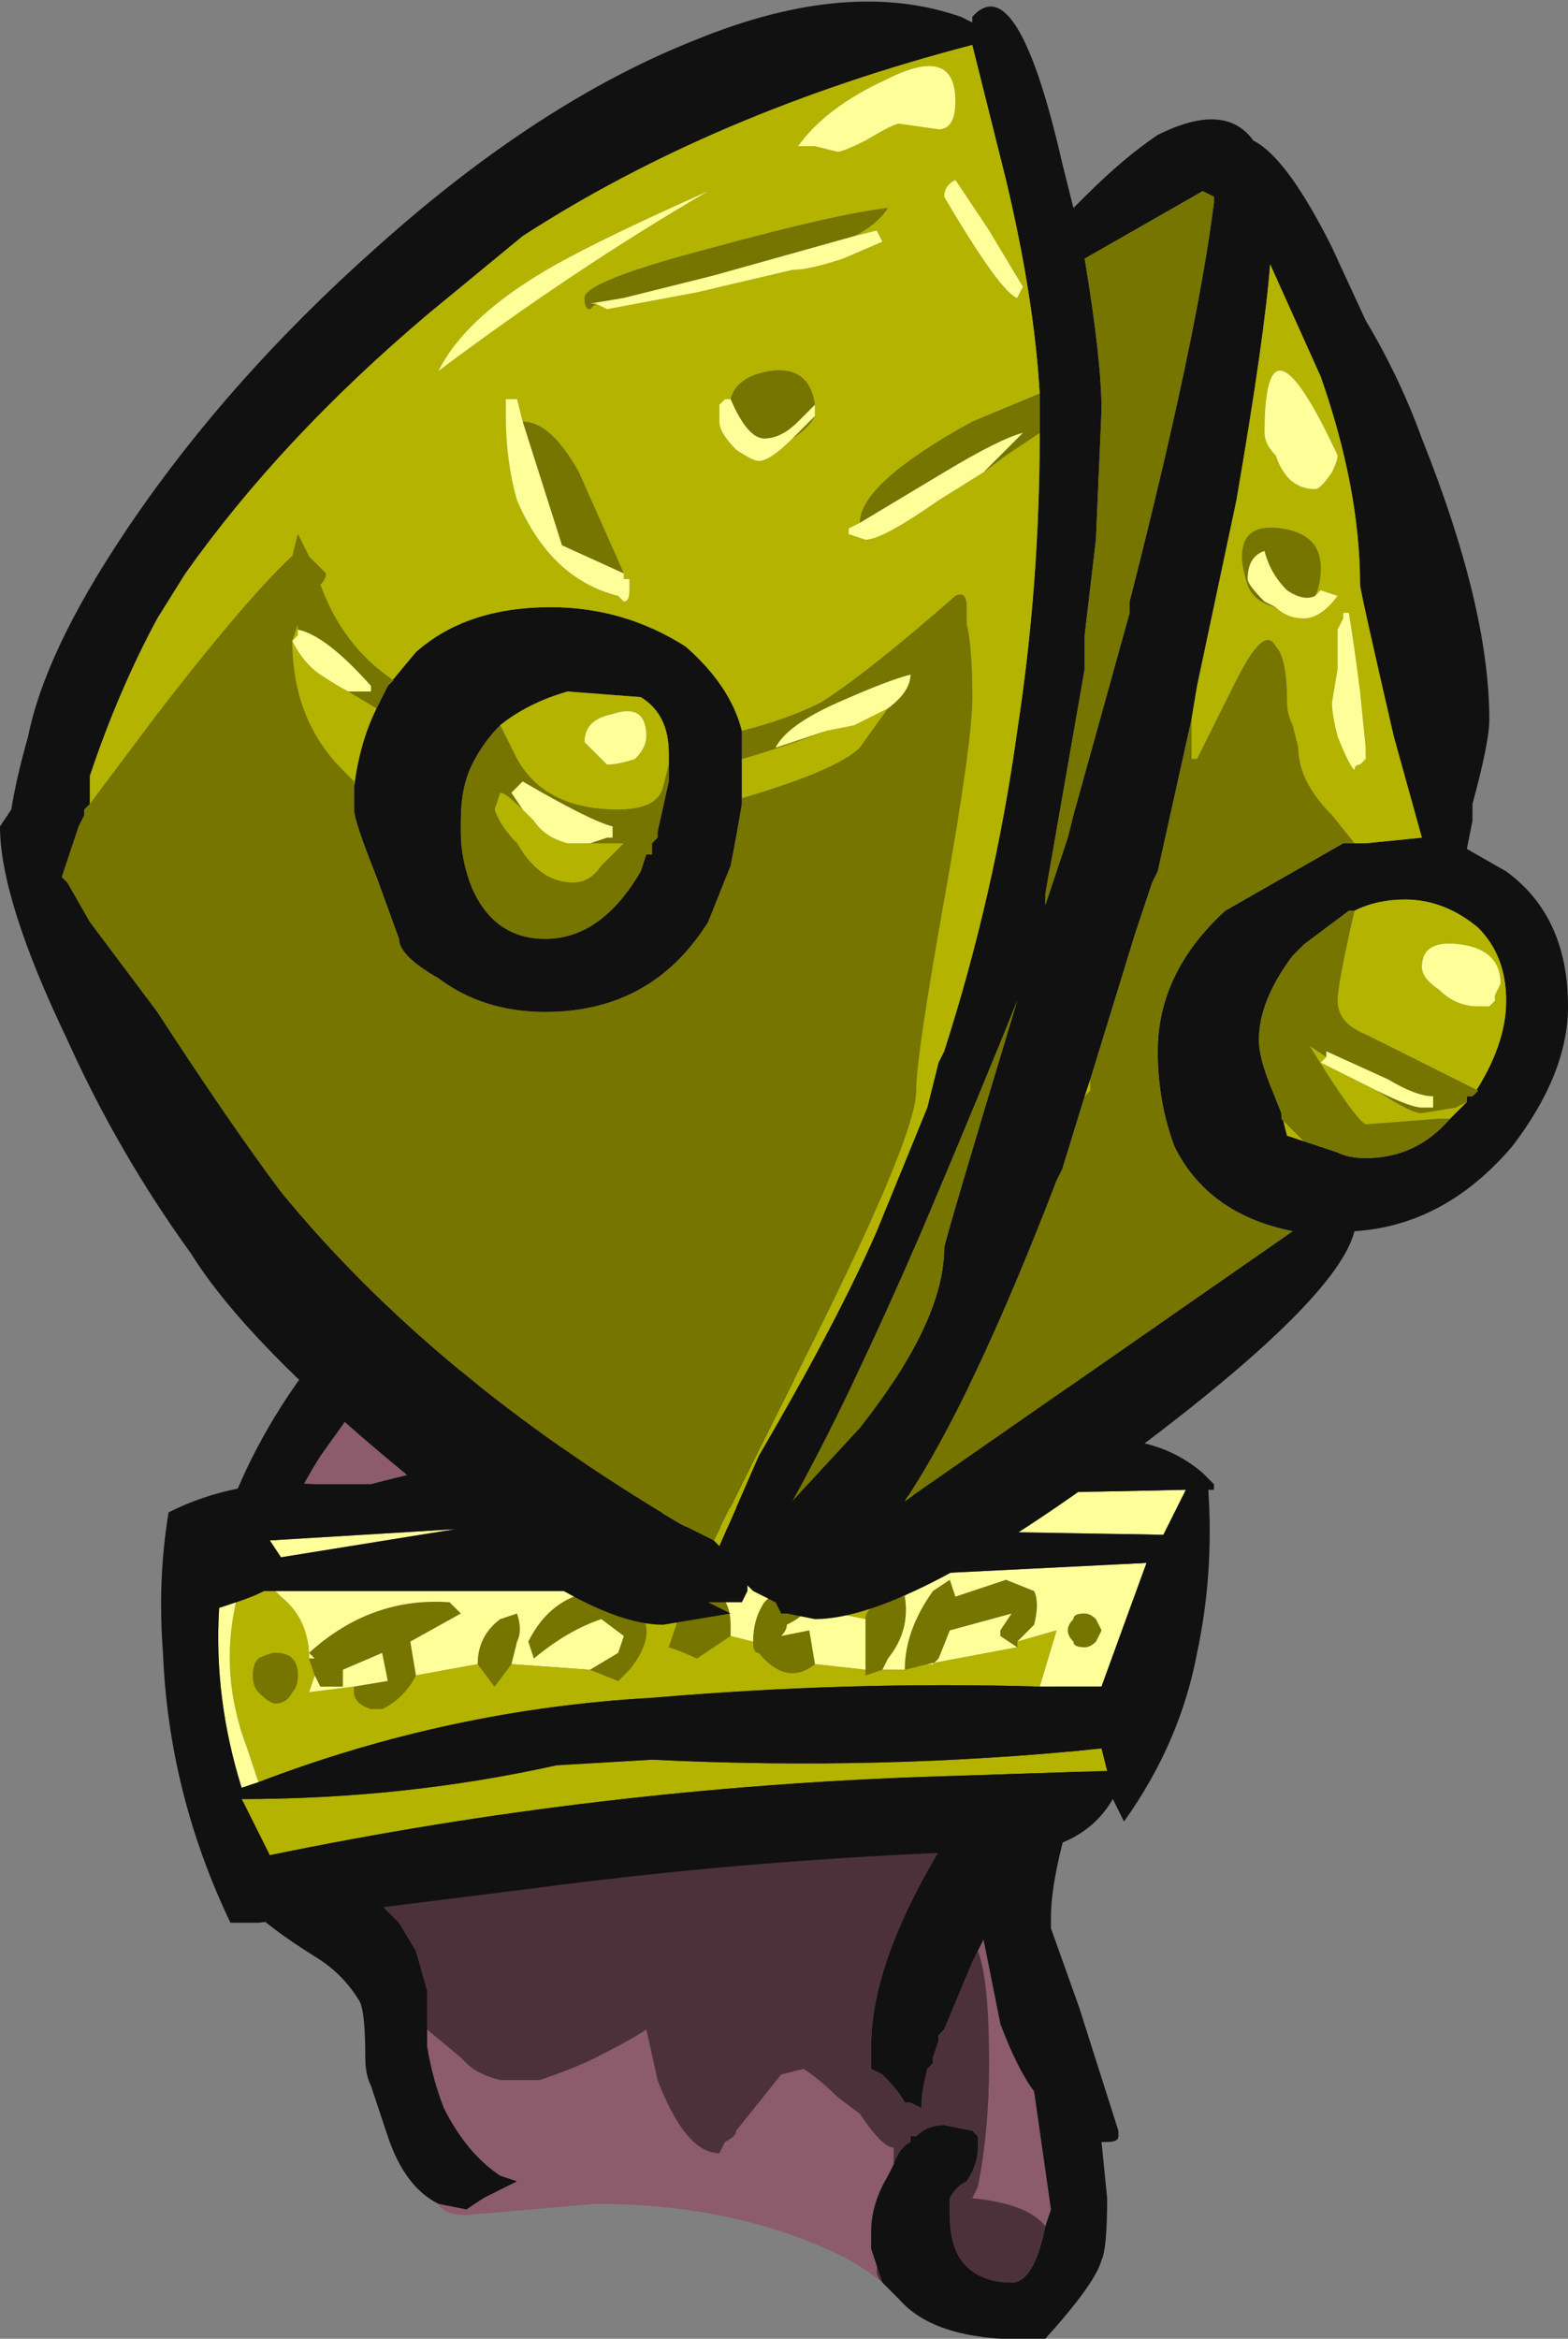 <?xml version="1.0" encoding="UTF-8" standalone="no"?>
<svg xmlns:ffdec="https://www.free-decompiler.com/flash" xmlns:xlink="http://www.w3.org/1999/xlink" ffdec:objectType="frame" height="145.6px" width="97.65px" xmlns="http://www.w3.org/2000/svg">
  <rect width="100%" height="100%" fill="#808080" stroke="none"/>
  <g transform="matrix(1.0, 0.0, 0.0, 1.0, 39.2, 145.6)">
    <use ffdec:characterId="219" height="20.8" transform="matrix(7.0, 0.0, 0.0, 7.0, -39.2, -145.6)" width="13.95" xlink:href="#shape0"/>
  </g>
  <defs>
    <g id="shape0" transform="matrix(1.0, 0.0, 0.0, 1.0, 5.6, 20.8)">
      <path d="M2.25 -0.5 Q2.0 -0.7 1.75 -0.8 0.85 -1.2 -0.3 -1.2 L-1.45 -1.1 Q-1.65 -1.1 -1.7 -1.2 L-1.45 -1.15 -1.3 -1.25 -1.0 -1.4 -1.15 -1.45 Q-1.45 -1.65 -1.65 -2.05 -1.75 -2.3 -1.8 -2.6 L-1.8 -2.75 -1.5 -2.5 -1.45 -2.45 Q-1.35 -2.35 -1.15 -2.3 L-0.8 -2.3 Q-0.5 -2.4 -0.3 -2.5 0.0 -2.65 0.15 -2.75 L0.25 -2.3 Q0.5 -1.65 0.8 -1.65 L0.85 -1.75 Q0.95 -1.8 0.95 -1.85 L1.35 -2.35 1.55 -2.4 Q1.7 -2.3 1.85 -2.15 L2.05 -2.0 Q2.25 -1.7 2.35 -1.7 L2.35 -1.55 2.3 -1.45 Q2.15 -1.2 2.15 -0.95 L2.15 -0.8 2.2 -0.65 2.2 -0.6 Q2.2 -0.55 2.25 -0.5 M-3.15 -4.65 L-3.15 -4.7 -3.15 -4.65 M-3.3 -4.85 L-3.45 -5.15 -3.3 -4.85 M-3.4 -6.25 Q-3.25 -7.05 -2.75 -7.85 L-2.5 -8.2 -0.85 -8.6 Q-0.6 -8.3 -0.2 -7.95 L1.95 -7.75 3.85 -8.05 Q4.4 -7.25 4.45 -6.7 L0.75 -6.1 -3.4 -6.25 M3.1 -3.45 L3.15 -3.55 3.3 -2.8 Q3.45 -2.4 3.6 -2.2 L3.75 -1.15 3.7 -1.0 Q3.55 -1.2 3.05 -1.25 L3.1 -1.35 Q3.2 -1.85 3.2 -2.45 3.2 -3.2 3.1 -3.45" fill="#8c5b6c" fill-rule="evenodd" stroke="none"/>
      <path d="M-1.8 -2.75 L-1.8 -3.1 -1.9 -3.45 -2.05 -3.7 -2.25 -3.9 -3.15 -4.65 -3.15 -4.7 -3.3 -4.85 -3.45 -5.15 -3.4 -6.25 0.75 -6.1 4.45 -6.7 3.3 -5.15 Q2.15 -3.6 2.15 -2.6 L2.15 -2.4 2.25 -2.35 Q2.4 -2.2 2.45 -2.1 L2.5 -2.1 2.6 -2.05 2.6 -2.1 Q2.6 -2.2 2.65 -2.4 L2.7 -2.45 2.7 -2.5 2.75 -2.65 2.75 -2.7 2.8 -2.75 3.05 -3.35 3.1 -3.45 Q3.2 -3.2 3.2 -2.45 3.2 -1.85 3.1 -1.35 L3.05 -1.25 Q3.55 -1.2 3.7 -1.0 3.6 -0.5 3.4 -0.5 3.1 -0.5 2.95 -0.7 2.85 -0.85 2.85 -1.1 L2.85 -1.25 Q2.9 -1.35 3.0 -1.4 3.1 -1.55 3.1 -1.7 L3.1 -1.8 3.05 -1.85 2.8 -1.9 Q2.65 -1.9 2.55 -1.8 L2.5 -1.8 2.5 -1.75 Q2.4 -1.7 2.35 -1.55 L2.35 -1.7 Q2.25 -1.7 2.05 -2.0 L1.85 -2.15 Q1.7 -2.3 1.55 -2.4 L1.35 -2.35 0.95 -1.85 Q0.95 -1.8 0.85 -1.75 L0.8 -1.65 Q0.5 -1.65 0.25 -2.3 L0.15 -2.75 Q0.0 -2.65 -0.3 -2.5 -0.5 -2.4 -0.8 -2.3 L-1.15 -2.3 Q-1.35 -2.35 -1.45 -2.45 L-1.5 -2.5 -1.8 -2.75 M2.2 -0.65 L2.25 -0.5 Q2.2 -0.55 2.2 -0.6 L2.2 -0.65" fill="#4d313a" fill-rule="evenodd" stroke="none"/>
      <path d="M3.8 -14.9 L-4.35 -12.25 0.2 -8.15 1.1 -7.45 Q1.0 -7.85 1.0 -8.1 L4.35 -13.05 4.3 -14.1 3.8 -14.9 M-1.7 -1.2 Q-2.0 -1.35 -2.15 -1.8 L-2.3 -2.25 Q-2.35 -2.35 -2.35 -2.5 -2.35 -2.9 -2.4 -3.0 -2.55 -3.25 -2.8 -3.4 -3.2 -3.65 -3.4 -3.85 L-3.55 -7.4 Q-3.3 -8.05 -2.85 -8.65 L4.25 -8.45 Q4.6 -7.9 4.75 -7.5 L3.95 -4.75 Q3.75 -4.1 3.75 -3.75 L3.75 -3.65 4.0 -2.95 4.35 -1.85 4.35 -1.8 Q4.35 -1.75 4.25 -1.75 L4.2 -1.75 4.25 -1.25 Q4.25 -0.8 4.2 -0.7 4.15 -0.5 3.7 0.0 2.75 0.05 2.4 -0.35 L2.25 -0.5 2.2 -0.65 2.15 -0.8 2.15 -0.95 Q2.15 -1.2 2.3 -1.45 L2.35 -1.55 Q2.4 -1.7 2.5 -1.75 L2.5 -1.8 2.55 -1.8 Q2.65 -1.9 2.8 -1.9 L3.05 -1.85 3.1 -1.8 3.1 -1.7 Q3.1 -1.55 3.0 -1.4 2.9 -1.35 2.85 -1.25 L2.85 -1.1 Q2.85 -0.85 2.95 -0.7 3.1 -0.5 3.4 -0.5 3.6 -0.5 3.7 -1.0 L3.75 -1.15 3.6 -2.2 Q3.45 -2.4 3.3 -2.8 L3.15 -3.55 3.1 -3.45 3.05 -3.35 2.8 -2.75 2.75 -2.7 2.75 -2.65 2.7 -2.5 2.7 -2.45 2.65 -2.4 Q2.6 -2.2 2.6 -2.1 L2.6 -2.05 2.5 -2.1 2.45 -2.1 Q2.4 -2.2 2.25 -2.35 L2.15 -2.4 2.15 -2.6 Q2.15 -3.6 3.3 -5.15 L4.45 -6.7 Q4.4 -7.25 3.85 -8.05 L1.95 -7.75 -0.2 -7.95 Q-0.6 -8.3 -0.85 -8.6 L-2.5 -8.2 -2.75 -7.85 Q-3.25 -7.05 -3.4 -6.25 L-3.45 -5.15 -3.3 -4.85 -3.15 -4.7 -3.15 -4.65 -2.25 -3.9 -2.05 -3.7 -1.9 -3.45 -1.8 -3.1 -1.8 -2.75 -1.8 -2.6 Q-1.75 -2.3 -1.65 -2.05 -1.45 -1.65 -1.15 -1.45 L-1.0 -1.4 -1.3 -1.25 -1.45 -1.15 -1.7 -1.2" fill="#111111" fill-rule="evenodd" stroke="none"/>
      <path d="M-4.35 -12.25 L3.8 -14.9 -4.35 -12.25 M4.3 -14.1 L4.35 -13.05 4.3 -14.1" fill="#b38f74" fill-rule="evenodd" stroke="none"/>
      <path d="M-4.35 -12.25 L3.8 -14.9 4.3 -14.1 4.35 -13.05 1.0 -8.1 Q1.0 -7.85 1.1 -7.45 L0.2 -8.15 -4.35 -12.25" fill="#806653" fill-rule="evenodd" stroke="none"/>
      <path d="M3.95 -6.4 Q3.95 -6.45 4.05 -6.45 4.1 -6.45 4.15 -6.4 L4.2 -6.3 4.15 -6.2 Q4.1 -6.15 4.05 -6.15 3.95 -6.15 3.95 -6.2 3.9 -6.25 3.9 -6.3 3.9 -6.35 3.95 -6.4 M2.45 -5.95 Q2.45 -6.3 2.7 -6.65 L2.85 -6.75 2.9 -6.6 3.35 -6.75 3.6 -6.65 Q3.65 -6.55 3.6 -6.35 L3.45 -6.2 3.45 -6.15 3.3 -6.25 3.3 -6.3 3.4 -6.45 2.85 -6.3 2.75 -6.05 2.7 -6.0 2.65 -6.0 2.45 -5.95 M2.45 -6.6 Q2.5 -6.3 2.3 -6.05 L2.25 -5.95 2.1 -5.9 2.1 -5.95 2.1 -6.4 Q2.1 -6.5 2.25 -6.55 2.35 -6.6 2.45 -6.6 M1.85 -6.45 L1.55 -6.45 Q1.5 -6.4 1.4 -6.35 1.4 -6.3 1.35 -6.25 L1.6 -6.3 1.65 -6.0 Q1.4 -5.8 1.15 -6.1 1.1 -6.1 1.1 -6.2 1.1 -6.4 1.2 -6.55 L1.3 -6.65 1.85 -6.5 1.85 -6.45 M0.45 -6.45 L0.7 -6.7 Q0.9 -6.6 0.9 -6.35 L0.9 -6.25 0.6 -6.05 Q0.5 -6.1 0.35 -6.15 L0.45 -6.45 M-0.3 -6.65 L-0.25 -6.65 Q0.4 -6.45 0.0 -5.95 L-0.1 -5.85 -0.35 -5.95 -0.1 -6.1 -0.05 -6.25 -0.25 -6.4 Q-0.55 -6.3 -0.85 -6.05 L-0.9 -6.2 Q-0.7 -6.6 -0.3 -6.65 M-1.35 -6.0 Q-1.35 -6.25 -1.15 -6.4 L-1.0 -6.45 Q-0.95 -6.3 -1.0 -6.2 L-1.05 -6.0 -1.2 -5.8 -1.35 -6.0 M-1.9 -5.9 Q-2.0 -5.7 -2.2 -5.6 L-2.3 -5.6 Q-2.45 -5.65 -2.45 -5.75 L-2.45 -5.8 -2.15 -5.85 -2.2 -6.1 -2.55 -5.95 -2.55 -5.8 -2.75 -5.8 -2.8 -5.9 -2.85 -6.05 -2.8 -6.05 -2.85 -6.1 Q-2.3 -6.6 -1.6 -6.55 L-1.5 -6.45 -1.95 -6.2 -1.9 -5.9 M-3.0 -5.75 Q-3.05 -5.65 -3.15 -5.65 -3.2 -5.65 -3.3 -5.75 -3.35 -5.8 -3.35 -5.9 -3.35 -6.0 -3.3 -6.05 -3.2 -6.1 -3.15 -6.1 -3.05 -6.1 -3.0 -6.05 -2.95 -6.0 -2.95 -5.9 -2.95 -5.8 -3.0 -5.75" fill="#757500" fill-rule="evenodd" stroke="none"/>
      <path d="M2.45 -5.95 L2.65 -6.0 3.45 -6.15 3.45 -6.2 3.8 -6.3 3.65 -5.8 Q1.95 -5.85 0.2 -5.7 -1.6 -5.6 -3.3 -4.95 L-3.4 -5.25 Q-3.65 -5.9 -3.5 -6.55 -3.35 -6.6 -3.25 -6.65 L-3.15 -6.65 -3.1 -6.6 Q-2.85 -6.4 -2.85 -6.05 L-2.8 -5.9 -2.85 -5.75 -2.45 -5.8 -2.45 -5.75 Q-2.45 -5.65 -2.3 -5.6 L-2.2 -5.6 Q-2.0 -5.7 -1.9 -5.9 L-1.35 -6.0 -1.2 -5.8 -1.05 -6.0 -0.35 -5.95 -0.1 -5.85 0.0 -5.95 Q0.4 -6.45 -0.25 -6.65 L-0.2 -6.65 0.45 -6.45 0.35 -6.15 Q0.5 -6.1 0.6 -6.05 L0.9 -6.25 1.1 -6.2 Q1.1 -6.1 1.15 -6.1 1.4 -5.8 1.65 -6.0 L2.1 -5.95 2.1 -5.9 2.25 -5.95 2.45 -5.95 M2.6 -6.8 L2.55 -6.75 2.45 -6.6 Q2.35 -6.6 2.25 -6.55 2.1 -6.5 2.1 -6.4 L1.85 -6.45 1.85 -6.5 1.3 -6.65 1.25 -6.75 2.6 -6.8 M4.2 -5.25 L4.25 -5.05 2.7 -5.0 Q-0.3 -4.9 -3.2 -4.3 L-3.45 -4.8 Q-2.0 -4.8 -0.65 -5.1 L0.2 -5.15 Q2.25 -5.05 4.2 -5.25 M-3.0 -5.75 Q-2.95 -5.8 -2.95 -5.9 -2.95 -6.0 -3.0 -6.05 -3.05 -6.1 -3.15 -6.1 -3.2 -6.1 -3.3 -6.05 -3.35 -6.0 -3.35 -5.9 -3.35 -5.8 -3.3 -5.75 -3.2 -5.65 -3.15 -5.65 -3.05 -5.65 -3.0 -5.75" fill="#b3b300" fill-rule="evenodd" stroke="none"/>
      <path d="M4.95 -7.55 L4.75 -7.15 -1.05 -7.25 2.45 -7.5 4.95 -7.55 M3.95 -6.4 Q3.9 -6.35 3.9 -6.3 3.9 -6.25 3.95 -6.2 3.95 -6.15 4.05 -6.15 4.1 -6.15 4.15 -6.2 L4.2 -6.3 4.15 -6.4 Q4.1 -6.45 4.05 -6.45 3.95 -6.45 3.95 -6.4 M3.45 -6.2 L3.6 -6.35 Q3.65 -6.55 3.6 -6.65 L3.35 -6.75 2.9 -6.6 2.85 -6.75 2.7 -6.65 Q2.45 -6.3 2.45 -5.95 L2.25 -5.95 2.3 -6.05 Q2.5 -6.3 2.45 -6.6 L2.55 -6.75 2.6 -6.8 4.6 -6.9 4.2 -5.8 3.65 -5.8 3.8 -6.3 3.45 -6.2 M2.65 -6.0 L2.7 -6.0 2.75 -6.05 2.85 -6.3 3.4 -6.45 3.3 -6.3 3.3 -6.25 3.45 -6.15 2.65 -6.0 M1.65 -6.0 L1.6 -6.3 1.35 -6.25 Q1.4 -6.3 1.4 -6.35 1.5 -6.4 1.55 -6.45 L1.85 -6.45 2.1 -6.4 2.1 -5.95 1.65 -6.0 M1.3 -6.65 L1.2 -6.55 Q1.1 -6.4 1.1 -6.2 L0.9 -6.25 0.9 -6.35 Q0.9 -6.6 0.7 -6.7 L0.45 -6.45 -0.2 -6.65 1.25 -6.75 1.3 -6.65 M-3.3 -4.95 L-3.45 -4.9 Q-3.7 -5.7 -3.65 -6.5 L-3.5 -6.55 Q-3.65 -5.9 -3.4 -5.25 L-3.3 -4.95 M-3.15 -6.65 L-0.3 -6.65 Q-0.7 -6.6 -0.9 -6.2 L-0.85 -6.05 Q-0.55 -6.3 -0.25 -6.4 L-0.05 -6.25 -0.1 -6.1 -0.35 -5.95 -1.05 -6.0 -1.0 -6.2 Q-0.95 -6.3 -1.0 -6.45 L-1.15 -6.4 Q-1.35 -6.25 -1.35 -6.0 L-1.9 -5.9 -1.95 -6.2 -1.5 -6.45 -1.6 -6.55 Q-2.3 -6.6 -2.85 -6.1 L-2.8 -6.05 -2.85 -6.05 Q-2.85 -6.4 -3.1 -6.6 L-3.15 -6.65 M-3.2 -7.1 L-1.55 -7.2 -3.1 -6.95 -3.2 -7.1 M-2.45 -5.8 L-2.85 -5.75 -2.8 -5.9 -2.75 -5.8 -2.55 -5.8 -2.55 -5.95 -2.2 -6.1 -2.15 -5.85 -2.45 -5.8" fill="#ffff99" fill-rule="evenodd" stroke="none"/>
      <path d="M5.2 -7.6 L5.2 -7.55 5.15 -7.55 Q5.2 -6.8 5.05 -6.1 4.9 -5.3 4.4 -4.6 L4.3 -4.8 Q4.1 -4.45 3.65 -4.35 1.35 -4.3 -0.9 -4.0 L-3.3 -3.7 -3.55 -3.7 Q-4.1 -4.85 -4.15 -6.1 -4.2 -6.75 -4.1 -7.35 -3.5 -7.65 -2.8 -7.6 L-2.3 -7.6 Q-0.6 -8.05 1.15 -8.0 L4.25 -8.0 Q4.75 -8.0 5.1 -7.7 L5.2 -7.6 M4.95 -7.55 L2.45 -7.5 -1.05 -7.25 4.75 -7.15 4.95 -7.55 M3.65 -5.8 L4.2 -5.8 4.6 -6.9 2.6 -6.8 1.25 -6.75 -0.2 -6.65 -0.25 -6.65 -0.3 -6.65 -3.15 -6.65 -3.25 -6.65 Q-3.35 -6.6 -3.5 -6.55 L-3.65 -6.5 Q-3.7 -5.7 -3.45 -4.9 L-3.3 -4.95 Q-1.6 -5.6 0.2 -5.7 1.95 -5.85 3.65 -5.8 M4.2 -5.25 Q2.25 -5.05 0.2 -5.15 L-0.65 -5.1 Q-2.0 -4.8 -3.45 -4.8 L-3.2 -4.3 Q-0.3 -4.9 2.7 -5.0 L4.25 -5.05 4.2 -5.25 M-3.2 -7.1 L-3.1 -6.95 -1.55 -7.2 -3.2 -7.1" fill="#111111" fill-rule="evenodd" stroke="none"/>
      <path d="M5.55 -19.55 Q5.85 -19.4 6.25 -18.6 L6.55 -17.95 Q6.85 -17.45 7.05 -16.9 7.65 -15.4 7.65 -14.4 7.65 -14.2 7.5 -13.65 L7.5 -13.5 7.45 -13.25 7.8 -13.05 Q8.35 -12.65 8.35 -11.85 8.35 -11.25 7.85 -10.6 7.25 -9.9 6.45 -9.85 6.3 -9.25 4.5 -7.9 2.5 -6.4 1.65 -6.4 L1.4 -6.45 1.35 -6.45 1.3 -6.55 1.1 -6.65 1.05 -6.7 1.05 -6.65 1.0 -6.55 0.7 -6.55 0.9 -6.45 0.3 -6.35 Q-0.45 -6.35 -2.0 -7.7 -3.4 -8.85 -3.9 -9.65 -4.55 -10.55 -5.0 -11.55 -5.6 -12.8 -5.6 -13.45 L-5.5 -13.6 Q-5.45 -13.9 -5.35 -14.25 -5.2 -15.0 -4.5 -16.05 -3.6 -17.4 -2.25 -18.6 -0.8 -19.9 0.6 -20.45 1.95 -21.0 2.95 -20.65 L3.05 -20.6 3.05 -20.65 Q3.45 -21.1 3.85 -19.35 L3.95 -18.95 4.05 -19.05 Q4.4 -19.4 4.7 -19.6 5.3 -19.9 5.55 -19.55 M5.1 -19.1 L4.05 -18.5 Q4.2 -17.6 4.2 -17.15 L4.15 -16.0 4.05 -15.15 4.05 -14.85 3.7 -12.85 3.7 -12.75 3.9 -13.35 3.95 -13.55 4.45 -15.35 4.45 -15.45 Q5.05 -17.8 5.2 -19.0 L5.2 -19.05 5.1 -19.1 M3.65 -17.3 Q3.6 -18.15 3.35 -19.2 L3.05 -20.4 Q0.75 -19.8 -0.95 -18.7 L-1.8 -18.0 Q-3.1 -16.9 -3.95 -15.7 L-4.2 -15.3 Q-4.55 -14.65 -4.8 -13.9 L-4.8 -13.65 -4.85 -13.6 -4.85 -13.55 -4.9 -13.45 -5.05 -13.0 -5.0 -12.95 -4.8 -12.6 -4.2 -11.8 Q-3.55 -10.8 -3.1 -10.2 -1.75 -8.55 0.45 -7.25 L0.75 -7.1 0.8 -7.05 1.15 -7.85 Q1.85 -9.05 2.2 -9.85 L2.65 -10.95 2.75 -11.35 2.8 -11.45 Q3.25 -12.85 3.45 -14.3 3.65 -15.6 3.65 -16.95 L3.65 -17.3 M-2.15 -14.7 L-1.9 -15.0 Q-1.45 -15.4 -0.7 -15.4 -0.05 -15.4 0.5 -15.05 0.9 -14.7 1.0 -14.3 L1.0 -14.05 1.0 -13.7 1.0 -13.65 Q0.95 -13.35 0.9 -13.1 0.8 -12.85 0.7 -12.6 0.2 -11.8 -0.75 -11.8 -1.3 -11.8 -1.7 -12.1 -2.05 -12.3 -2.05 -12.45 L-2.25 -13.0 Q-2.45 -13.5 -2.45 -13.6 L-2.45 -13.8 Q-2.4 -14.2 -2.25 -14.5 L-2.15 -14.7 M6.35 -13.3 L6.55 -13.3 7.05 -13.35 6.8 -14.25 Q6.5 -15.55 6.5 -15.6 6.5 -16.45 6.15 -17.45 L5.7 -18.45 Q5.65 -17.8 5.4 -16.35 L5.05 -14.7 5.0 -14.4 Q4.9 -13.95 4.7 -13.05 L4.65 -12.95 4.5 -12.5 4.1 -11.2 4.05 -11.05 3.85 -10.4 3.8 -10.3 Q3.05 -8.35 2.45 -7.45 L5.9 -9.85 Q5.15 -10.0 4.85 -10.6 4.7 -11.0 4.7 -11.45 4.7 -12.15 5.3 -12.7 L6.35 -13.3 M6.45 -12.7 L6.4 -12.7 6.0 -12.4 5.9 -12.3 Q5.6 -11.9 5.6 -11.55 5.6 -11.4 5.7 -11.15 L5.8 -10.9 5.85 -10.7 6.0 -10.65 6.3 -10.55 Q6.4 -10.5 6.55 -10.5 7.0 -10.5 7.3 -10.85 L7.45 -11.0 7.45 -11.05 7.5 -11.05 Q7.8 -11.5 7.8 -11.9 7.8 -12.3 7.55 -12.55 7.25 -12.8 6.9 -12.8 6.65 -12.8 6.45 -12.7 M-1.15 -14.35 Q-1.3 -14.2 -1.4 -14.0 -1.5 -13.8 -1.5 -13.5 L-1.5 -13.4 Q-1.5 -13.15 -1.4 -12.9 -1.2 -12.45 -0.75 -12.45 -0.25 -12.45 0.1 -13.05 L0.15 -13.2 0.2 -13.2 0.2 -13.3 0.25 -13.35 0.25 -13.4 0.35 -13.85 0.35 -14.0 0.35 -14.1 Q0.35 -14.45 0.1 -14.6 L-0.55 -14.65 Q-0.9 -14.55 -1.15 -14.35 M2.05 -8.1 Q2.8 -9.05 2.8 -9.7 2.8 -9.75 3.45 -11.9 3.15 -11.15 2.6 -9.85 1.95 -8.35 1.45 -7.45 L2.05 -8.1" fill="#111111" fill-rule="evenodd" stroke="none"/>
      <path d="M3.45 -18.15 L3.5 -18.25 3.2 -18.75 2.9 -19.2 Q2.8 -19.15 2.8 -19.05 3.3 -18.2 3.45 -18.15 M-4.85 -13.6 L-4.8 -13.65 -4.8 -13.9 Q-4.55 -14.65 -4.2 -15.3 L-3.95 -15.7 Q-3.1 -16.9 -1.8 -18.0 L-0.95 -18.7 Q0.75 -19.8 3.05 -20.4 L3.35 -19.2 Q3.6 -18.15 3.65 -17.3 L3.05 -17.05 Q2.05 -16.5 2.05 -16.15 L1.95 -16.1 1.95 -16.05 2.1 -16.0 Q2.25 -16.0 2.75 -16.35 L3.15 -16.6 3.35 -16.75 3.65 -16.95 Q3.65 -15.6 3.45 -14.3 3.25 -12.85 2.8 -11.45 L2.75 -11.35 2.65 -10.95 2.2 -9.85 Q1.85 -9.05 1.15 -7.85 L0.8 -7.05 0.75 -7.1 1.6 -8.8 Q2.55 -10.7 2.55 -11.1 2.55 -11.4 2.8 -12.8 3.05 -14.2 3.05 -14.6 3.05 -15.05 3.0 -15.25 L3.0 -15.4 Q3.0 -15.55 2.9 -15.5 2.1 -14.8 1.7 -14.55 1.4 -14.4 1.0 -14.3 0.9 -14.7 0.5 -15.05 -0.05 -15.4 -0.7 -15.4 -1.45 -15.4 -1.9 -15.0 L-2.15 -14.7 -2.1 -14.75 Q-2.55 -15.05 -2.75 -15.6 -2.7 -15.65 -2.7 -15.7 L-2.85 -15.85 -2.95 -16.05 -3.0 -15.85 -2.95 -15.9 Q-3.35 -15.55 -4.2 -14.45 L-4.8 -13.65 -4.85 -13.6 M2.3 -20.1 Q1.75 -19.85 1.5 -19.5 L1.65 -19.5 1.85 -19.45 Q1.9 -19.45 2.1 -19.55 2.35 -19.7 2.4 -19.7 L2.75 -19.65 Q2.9 -19.65 2.9 -19.9 2.9 -20.4 2.3 -20.1 M2.0 -18.7 Q2.2 -18.8 2.3 -18.95 1.85 -18.9 0.75 -18.6 -0.4 -18.3 -0.4 -18.15 -0.4 -18.05 -0.35 -18.05 L-0.3 -18.1 -0.2 -18.05 0.6 -18.2 1.45 -18.4 Q1.6 -18.4 1.9 -18.5 L2.25 -18.65 2.2 -18.75 2.0 -18.7 M-0.05 -18.15 L0.75 -18.35 -0.05 -18.15 M1.65 -17.2 Q1.6 -17.55 1.25 -17.5 0.95 -17.45 0.9 -17.25 L0.85 -17.25 0.8 -17.2 0.8 -17.05 Q0.8 -16.95 0.95 -16.8 1.1 -16.7 1.15 -16.7 1.25 -16.7 1.45 -16.9 1.6 -17.0 1.65 -17.1 L1.65 -17.2 M2.3 -14.5 L2.05 -14.15 Q1.85 -13.95 1.0 -13.7 L1.0 -14.05 Q1.35 -14.15 1.75 -14.3 L2.0 -14.35 2.3 -14.5 M-2.45 -13.8 L-2.45 -13.85 -2.55 -13.95 Q-3.0 -14.4 -3.0 -15.1 L-2.95 -15.25 -2.95 -15.2 -2.95 -15.15 -3.0 -15.1 Q-2.9 -14.9 -2.75 -14.8 -2.6 -14.7 -2.5 -14.65 L-2.25 -14.5 Q-2.4 -14.2 -2.45 -13.8 M5.65 -16.95 Q5.65 -16.85 5.75 -16.75 5.85 -16.45 6.1 -16.45 6.15 -16.45 6.25 -16.6 6.3 -16.7 6.3 -16.75 5.65 -18.15 5.65 -16.95 M6.35 -13.3 L6.45 -13.3 6.25 -13.55 Q5.95 -13.85 5.95 -14.15 L5.9 -14.35 Q5.85 -14.45 5.85 -14.55 5.85 -14.95 5.75 -15.05 5.65 -15.25 5.4 -14.75 L5.05 -14.05 5.0 -14.05 5.0 -14.4 5.05 -14.7 5.4 -16.35 Q5.65 -17.8 5.7 -18.45 L6.15 -17.45 Q6.5 -16.45 6.5 -15.6 6.5 -15.55 6.8 -14.25 L7.05 -13.35 6.55 -13.3 6.35 -13.3 M4.1 -11.2 L4.1 -11.1 4.05 -11.05 4.1 -11.2 M6.1 -15.5 Q6.15 -15.6 6.15 -15.75 6.15 -16.05 5.8 -16.1 5.45 -16.15 5.45 -15.85 5.45 -15.75 5.5 -15.6 5.55 -15.45 5.75 -15.4 5.85 -15.3 6.0 -15.3 6.15 -15.3 6.3 -15.5 L6.15 -15.55 6.1 -15.5 M6.35 -15.35 L6.35 -15.3 6.3 -15.2 6.3 -14.85 6.25 -14.55 Q6.25 -14.45 6.3 -14.25 6.4 -14.0 6.45 -13.95 6.45 -14.0 6.5 -14.0 L6.55 -14.05 6.55 -14.15 6.5 -14.65 Q6.45 -15.05 6.4 -15.35 L6.35 -15.35 M5.8 -10.9 L5.8 -10.85 6.0 -10.65 5.85 -10.7 5.8 -10.9 M7.3 -10.85 L7.2 -10.85 6.55 -10.8 Q6.45 -10.85 6.05 -11.5 L6.2 -11.4 6.15 -11.35 6.65 -11.1 Q6.95 -10.9 7.05 -10.9 L7.35 -10.95 7.45 -11.0 7.3 -10.85 M7.5 -11.05 L7.55 -11.1 6.55 -11.6 Q6.3 -11.7 6.3 -11.9 6.3 -12.05 6.45 -12.7 6.65 -12.8 6.9 -12.8 7.25 -12.8 7.55 -12.55 7.8 -12.3 7.8 -11.9 7.8 -11.5 7.5 -11.05 M7.05 -12.2 Q7.05 -12.1 7.2 -12.0 7.35 -11.85 7.55 -11.85 L7.65 -11.85 7.7 -11.9 7.7 -11.95 7.75 -12.05 Q7.75 -12.35 7.4 -12.4 7.05 -12.45 7.05 -12.2 M-1.15 -14.35 Q-0.9 -14.55 -0.55 -14.65 L0.1 -14.6 Q0.35 -14.45 0.35 -14.1 L0.35 -14.0 0.3 -13.8 Q0.25 -13.6 -0.1 -13.6 -0.75 -13.6 -1.0 -14.05 L-1.15 -14.35 M0.05 -14.05 Q0.15 -14.15 0.15 -14.25 0.15 -14.55 -0.15 -14.45 -0.4 -14.4 -0.4 -14.2 L-0.2 -14.0 Q-0.1 -14.0 0.05 -14.05 M-0.05 -15.7 L-0.45 -16.6 Q-0.7 -17.05 -0.95 -17.05 L-1.0 -17.25 -1.1 -17.25 Q-1.1 -17.2 -1.1 -17.1 -1.1 -16.7 -1.0 -16.35 -0.7 -15.65 -0.1 -15.5 L-0.05 -15.45 Q0.0 -15.45 0.0 -15.55 L0.0 -15.65 -0.05 -15.65 -0.05 -15.7 M-1.7 -17.5 Q-0.5 -18.4 0.7 -19.1 -0.2 -18.7 -0.65 -18.45 -1.45 -18.0 -1.7 -17.5 M-0.55 -13.3 L-0.05 -13.3 -0.25 -13.1 Q-0.35 -12.95 -0.5 -12.95 -0.8 -12.95 -1.0 -13.3 -1.15 -13.45 -1.2 -13.6 L-1.15 -13.75 Q-1.1 -13.75 -0.95 -13.6 L-0.85 -13.5 Q-0.75 -13.35 -0.55 -13.3" fill="#b3b300" fill-rule="evenodd" stroke="none"/>
      <path d="M5.1 -19.1 L5.2 -19.05 5.2 -19.0 Q5.05 -17.8 4.45 -15.45 L4.45 -15.35 3.95 -13.55 3.9 -13.35 3.7 -12.75 3.7 -12.85 4.05 -14.85 4.05 -15.15 4.15 -16.0 4.2 -17.15 Q4.2 -17.6 4.05 -18.5 L5.1 -19.1 M-4.85 -13.6 L-4.8 -13.65 -4.2 -14.45 Q-3.35 -15.55 -2.95 -15.9 L-3.0 -15.85 -2.95 -16.05 -2.85 -15.85 -2.7 -15.7 Q-2.7 -15.65 -2.75 -15.6 -2.55 -15.05 -2.1 -14.75 L-2.15 -14.7 -2.25 -14.5 -2.5 -14.65 -2.3 -14.65 -2.3 -14.7 Q-2.7 -15.15 -2.95 -15.2 L-2.95 -15.25 -3.0 -15.1 Q-3.0 -14.4 -2.55 -13.95 L-2.45 -13.85 -2.45 -13.8 -2.45 -13.6 Q-2.45 -13.5 -2.25 -13.0 L-2.05 -12.45 Q-2.05 -12.3 -1.7 -12.1 -1.3 -11.8 -0.75 -11.8 0.2 -11.8 0.7 -12.6 0.8 -12.85 0.9 -13.1 0.95 -13.35 1.0 -13.65 L1.0 -13.7 Q1.85 -13.95 2.05 -14.15 L2.3 -14.5 Q2.5 -14.65 2.5 -14.8 2.3 -14.75 1.85 -14.55 1.4 -14.35 1.3 -14.15 L1.75 -14.3 Q1.35 -14.15 1.0 -14.05 L1.0 -14.3 Q1.4 -14.4 1.7 -14.55 2.1 -14.8 2.9 -15.5 3.0 -15.55 3.0 -15.4 L3.0 -15.25 Q3.05 -15.05 3.05 -14.6 3.05 -14.2 2.8 -12.8 2.55 -11.4 2.55 -11.1 2.55 -10.7 1.6 -8.8 L0.75 -7.1 0.45 -7.25 Q-1.75 -8.55 -3.1 -10.2 -3.55 -10.8 -4.2 -11.8 L-4.8 -12.6 -5.0 -12.95 -5.05 -13.0 -4.9 -13.45 -4.85 -13.55 -4.85 -13.6 M3.65 -16.95 L3.35 -16.75 3.15 -16.6 3.5 -16.95 Q3.3 -16.9 2.8 -16.6 L2.05 -16.15 Q2.05 -16.5 3.05 -17.05 L3.65 -17.3 3.65 -16.95 M-0.3 -18.1 L-0.35 -18.05 Q-0.4 -18.05 -0.4 -18.15 -0.4 -18.3 0.75 -18.6 1.85 -18.9 2.3 -18.95 2.2 -18.8 2.0 -18.7 L0.75 -18.35 -0.05 -18.15 -0.35 -18.1 -0.3 -18.1 M1.65 -17.2 L1.5 -17.05 Q1.35 -16.9 1.2 -16.9 1.05 -16.9 0.9 -17.25 0.95 -17.45 1.25 -17.5 1.6 -17.55 1.65 -17.2 M1.45 -16.9 L1.65 -17.1 Q1.6 -17.0 1.45 -16.9 M5.0 -14.4 L5.0 -14.05 5.05 -14.05 5.4 -14.75 Q5.65 -15.25 5.75 -15.05 5.85 -14.95 5.85 -14.55 5.85 -14.45 5.9 -14.35 L5.95 -14.15 Q5.95 -13.85 6.25 -13.55 L6.45 -13.3 6.35 -13.3 5.3 -12.7 Q4.7 -12.15 4.7 -11.45 4.7 -11.0 4.85 -10.6 5.15 -10.0 5.9 -9.85 L2.45 -7.45 Q3.05 -8.35 3.8 -10.3 L3.85 -10.4 4.05 -11.05 4.1 -11.1 4.1 -11.2 4.5 -12.5 4.65 -12.95 4.7 -13.05 Q4.9 -13.95 5.0 -14.4 M5.75 -15.4 Q5.55 -15.45 5.5 -15.6 5.45 -15.75 5.45 -15.85 5.45 -16.15 5.8 -16.1 6.15 -16.05 6.15 -15.75 6.15 -15.6 6.1 -15.5 6.0 -15.45 5.85 -15.55 5.7 -15.7 5.65 -15.9 5.5 -15.85 5.5 -15.65 5.5 -15.6 5.65 -15.45 L5.75 -15.4 M5.8 -10.9 L5.7 -11.15 Q5.6 -11.4 5.6 -11.55 5.6 -11.9 5.9 -12.3 L6.0 -12.4 6.4 -12.7 6.45 -12.7 Q6.3 -12.05 6.3 -11.9 6.3 -11.7 6.55 -11.6 L7.55 -11.1 7.5 -11.05 7.45 -11.05 7.45 -11.0 7.35 -10.95 7.05 -10.9 Q6.95 -10.9 6.65 -11.1 6.95 -10.95 7.05 -10.95 L7.15 -10.95 7.15 -11.05 Q7.0 -11.05 6.75 -11.2 L6.2 -11.45 6.2 -11.4 6.05 -11.5 Q6.45 -10.85 6.55 -10.8 L7.2 -10.85 7.3 -10.85 Q7.0 -10.5 6.55 -10.5 6.4 -10.5 6.3 -10.55 L6.0 -10.65 5.8 -10.85 5.8 -10.9 M0.35 -14.0 L0.35 -13.85 0.25 -13.4 0.25 -13.35 0.2 -13.3 0.2 -13.2 0.15 -13.2 0.1 -13.05 Q-0.25 -12.45 -0.75 -12.45 -1.2 -12.45 -1.4 -12.9 -1.5 -13.15 -1.5 -13.4 L-1.5 -13.5 Q-1.5 -13.8 -1.4 -14.0 -1.3 -14.2 -1.15 -14.35 L-1.0 -14.05 Q-0.75 -13.6 -0.1 -13.6 0.25 -13.6 0.3 -13.8 L0.35 -14.0 M2.05 -8.1 L1.45 -7.45 Q1.95 -8.35 2.6 -9.85 3.15 -11.15 3.45 -11.9 2.8 -9.75 2.8 -9.7 2.8 -9.05 2.05 -8.1 M-0.95 -17.05 Q-0.7 -17.05 -0.45 -16.6 L-0.05 -15.7 -0.6 -15.95 -0.95 -17.05 M-0.95 -13.6 Q-1.1 -13.75 -1.15 -13.75 L-1.2 -13.6 Q-1.15 -13.45 -1.0 -13.3 -0.8 -12.95 -0.5 -12.95 -0.35 -12.95 -0.25 -13.1 L-0.05 -13.3 -0.55 -13.3 -0.35 -13.3 -0.2 -13.35 -0.15 -13.35 -0.15 -13.45 Q-0.35 -13.5 -0.95 -13.85 L-1.05 -13.75 -0.95 -13.6" fill="#757500" fill-rule="evenodd" stroke="none"/>
      <path d="M3.45 -18.15 Q3.3 -18.2 2.8 -19.05 2.8 -19.15 2.9 -19.2 L3.2 -18.75 3.5 -18.25 3.45 -18.15 M3.15 -16.6 L2.75 -16.35 Q2.25 -16.0 2.1 -16.0 L1.95 -16.05 1.95 -16.1 2.05 -16.15 2.8 -16.6 Q3.3 -16.9 3.5 -16.95 L3.15 -16.6 M2.3 -20.1 Q2.9 -20.4 2.9 -19.9 2.9 -19.65 2.75 -19.65 L2.4 -19.7 Q2.35 -19.7 2.1 -19.55 1.9 -19.45 1.85 -19.45 L1.65 -19.5 1.5 -19.5 Q1.75 -19.85 2.3 -20.1 M2.0 -18.7 L2.2 -18.75 2.25 -18.65 1.9 -18.5 Q1.6 -18.4 1.45 -18.4 L0.6 -18.2 -0.2 -18.05 -0.3 -18.1 -0.35 -18.1 -0.05 -18.15 0.75 -18.35 2.0 -18.7 M0.9 -17.25 Q1.05 -16.9 1.2 -16.9 1.35 -16.9 1.5 -17.05 L1.65 -17.2 1.65 -17.1 1.45 -16.9 Q1.25 -16.7 1.15 -16.7 1.1 -16.7 0.95 -16.8 0.8 -16.95 0.8 -17.05 L0.8 -17.2 0.85 -17.25 0.9 -17.25 M1.75 -14.3 L1.3 -14.15 Q1.4 -14.35 1.85 -14.55 2.3 -14.75 2.5 -14.8 2.5 -14.65 2.3 -14.5 L2.0 -14.35 1.75 -14.3 M-2.95 -15.2 Q-2.7 -15.15 -2.3 -14.7 L-2.3 -14.65 -2.5 -14.65 Q-2.6 -14.7 -2.75 -14.8 -2.9 -14.9 -3.0 -15.1 L-2.95 -15.15 -2.95 -15.2 M5.65 -16.95 Q5.65 -18.15 6.3 -16.75 6.3 -16.7 6.25 -16.6 6.15 -16.45 6.1 -16.45 5.85 -16.45 5.75 -16.75 5.65 -16.85 5.65 -16.95 M5.75 -15.4 L5.65 -15.45 Q5.5 -15.6 5.5 -15.65 5.5 -15.85 5.65 -15.9 5.7 -15.7 5.85 -15.55 6.0 -15.45 6.1 -15.5 L6.15 -15.55 6.3 -15.5 Q6.15 -15.3 6.0 -15.3 5.85 -15.3 5.75 -15.4 M6.35 -15.35 L6.4 -15.35 Q6.45 -15.05 6.5 -14.65 L6.55 -14.15 6.55 -14.05 6.5 -14.0 Q6.45 -14.0 6.45 -13.95 6.4 -14.0 6.3 -14.25 6.25 -14.45 6.25 -14.55 L6.3 -14.85 6.3 -15.2 6.35 -15.3 6.35 -15.35 M6.2 -11.4 L6.2 -11.45 6.75 -11.2 Q7.0 -11.05 7.15 -11.05 L7.15 -10.95 7.05 -10.95 Q6.95 -10.95 6.65 -11.1 L6.15 -11.35 6.2 -11.4 M7.05 -12.2 Q7.05 -12.45 7.4 -12.4 7.75 -12.35 7.75 -12.05 L7.7 -11.95 7.7 -11.9 7.65 -11.85 7.55 -11.85 Q7.35 -11.85 7.2 -12.0 7.05 -12.1 7.05 -12.2 M0.05 -14.05 Q-0.1 -14.0 -0.2 -14.0 L-0.4 -14.2 Q-0.4 -14.4 -0.15 -14.45 0.15 -14.55 0.15 -14.25 0.15 -14.15 0.05 -14.05 M-0.95 -17.05 L-0.6 -15.95 -0.05 -15.7 -0.05 -15.65 0.0 -15.65 0.0 -15.55 Q0.0 -15.45 -0.05 -15.45 L-0.1 -15.5 Q-0.7 -15.65 -1.0 -16.35 -1.1 -16.7 -1.1 -17.1 -1.1 -17.2 -1.1 -17.25 L-1.0 -17.25 -0.95 -17.05 M-1.7 -17.5 Q-1.45 -18.0 -0.65 -18.45 -0.2 -18.7 0.7 -19.1 -0.5 -18.4 -1.7 -17.5 M-0.95 -13.6 L-1.05 -13.75 -0.95 -13.85 Q-0.35 -13.5 -0.15 -13.45 L-0.15 -13.35 -0.2 -13.35 -0.35 -13.3 -0.55 -13.3 Q-0.75 -13.35 -0.85 -13.5 L-0.95 -13.6" fill="#ffff99" fill-rule="evenodd" stroke="none"/>
    </g>
  </defs>
</svg>
